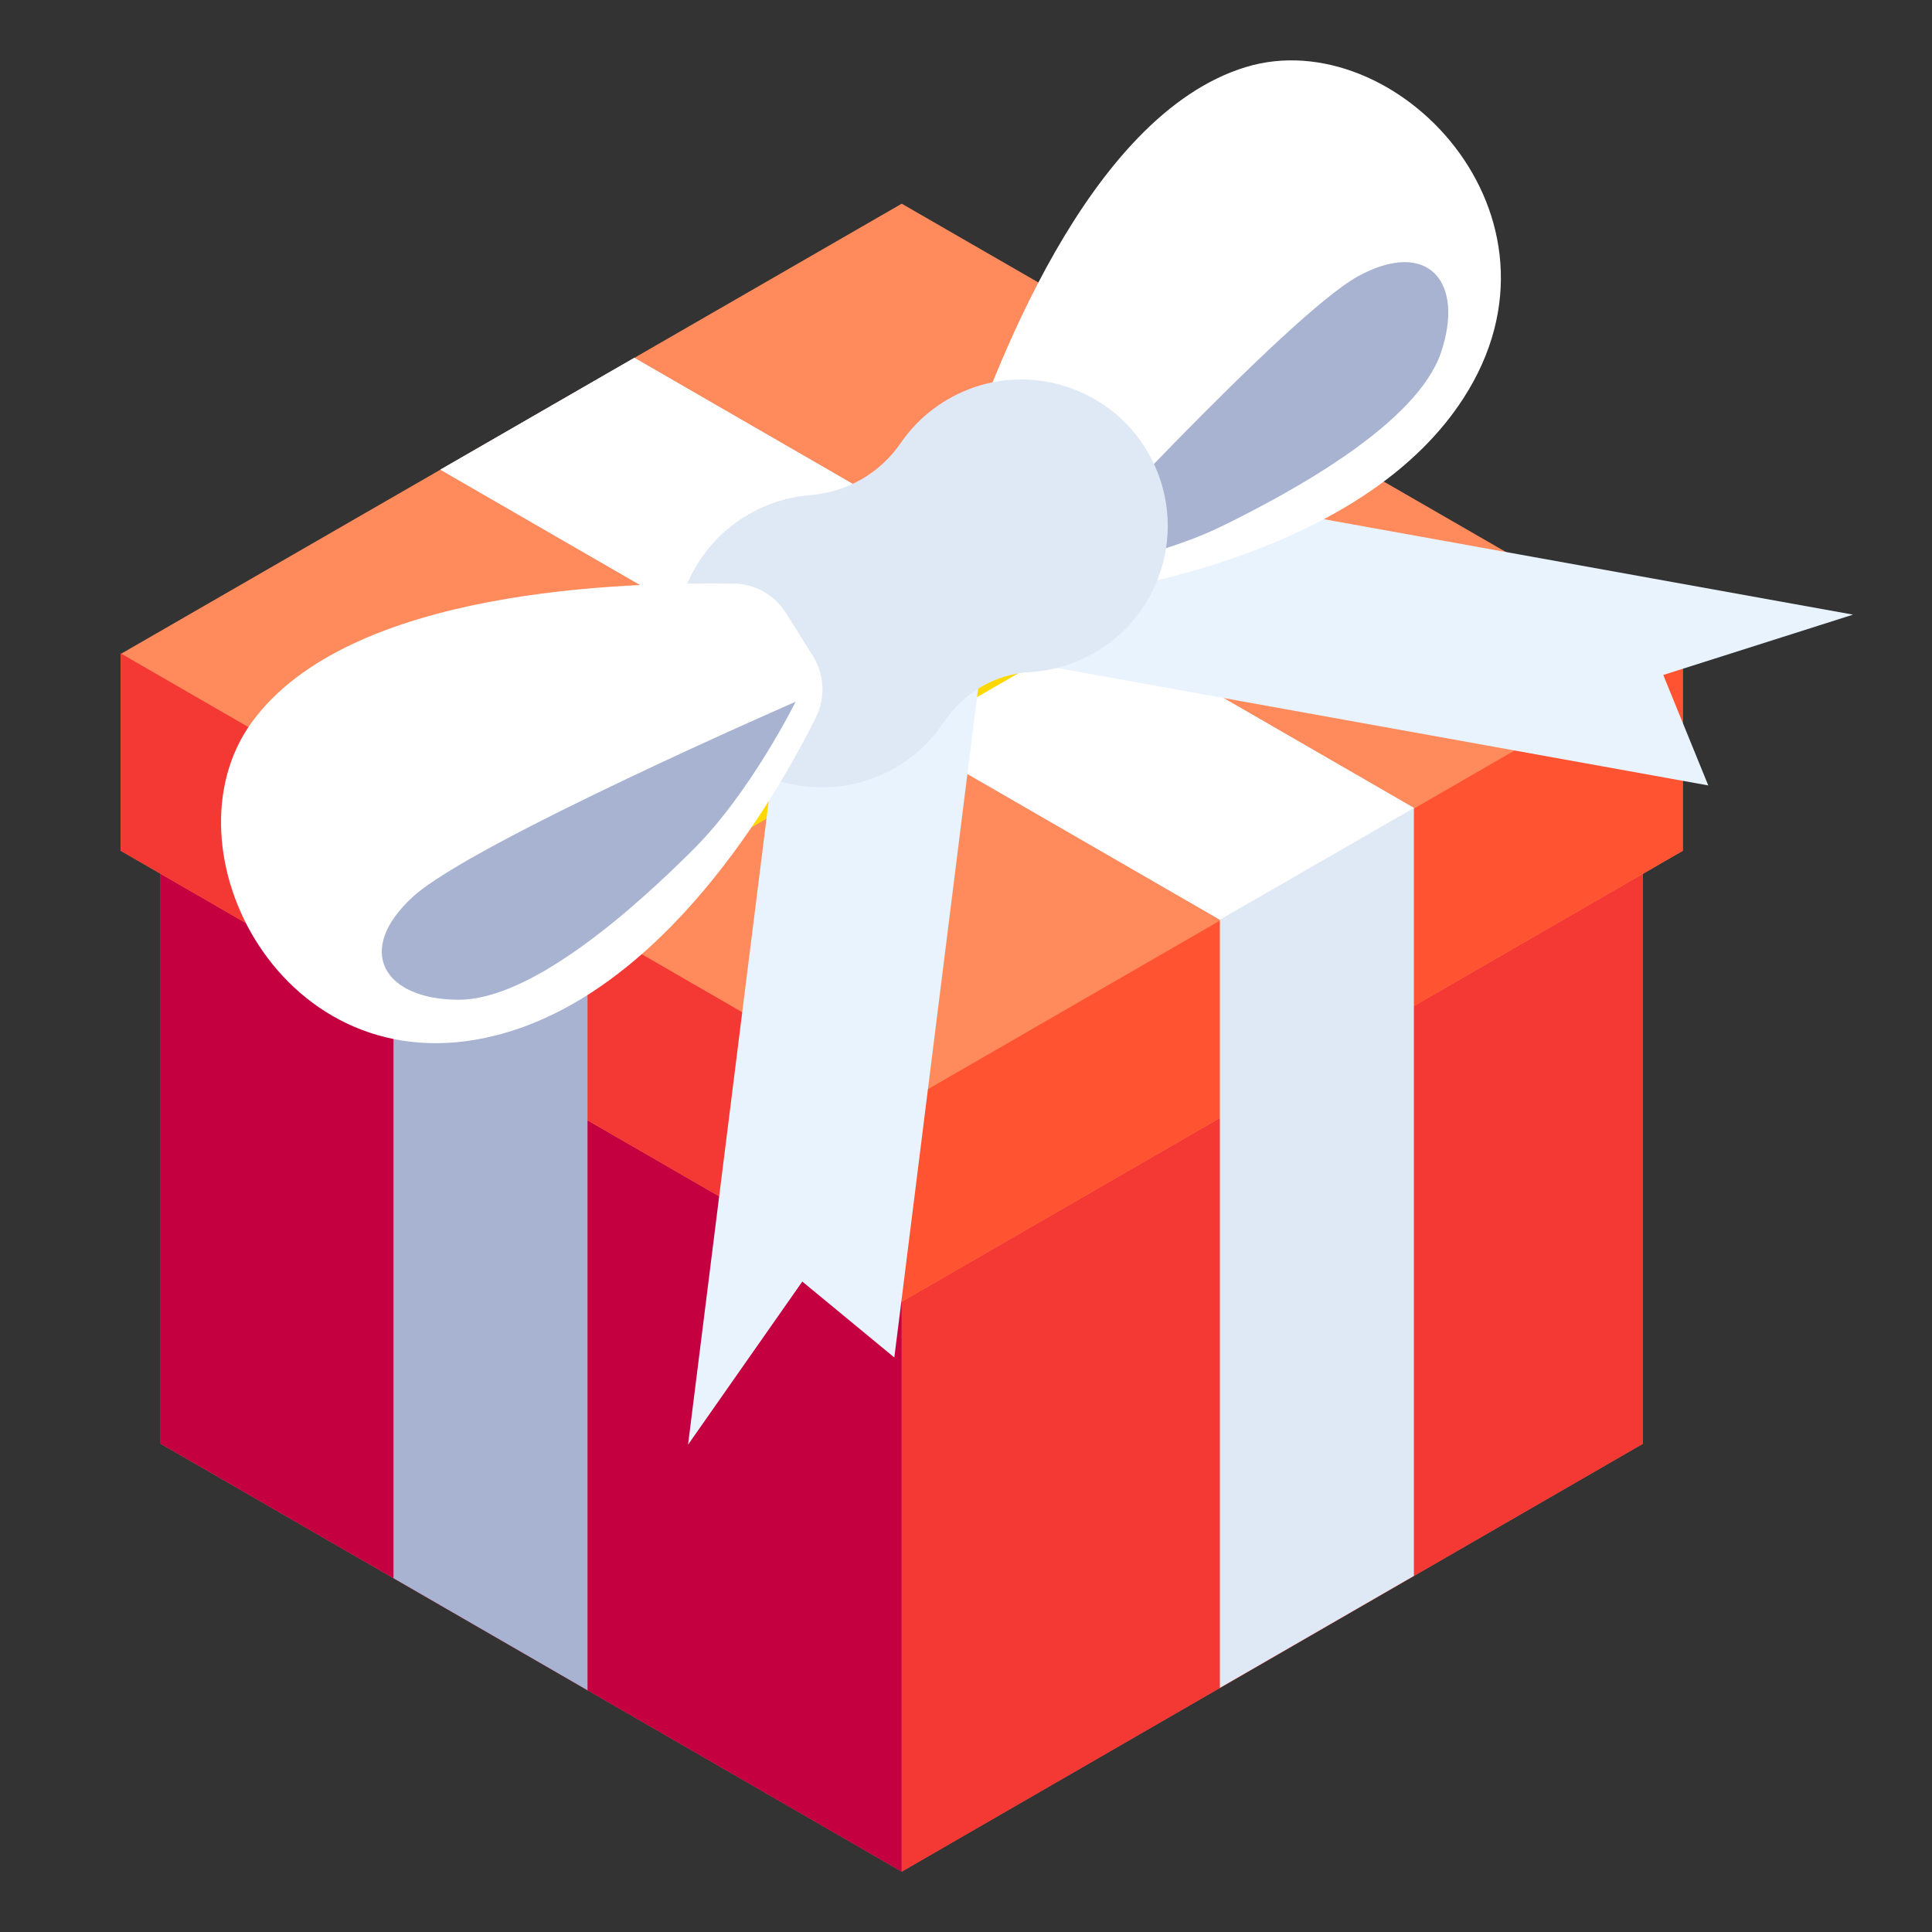 <svg width="30" height="30" viewBox="0 0 30 30" fill="none" xmlns="http://www.w3.org/2000/svg">
<rect x="0" y="0" width="30" height="30" fill="#333333" stroke="none"/>
<path d="M2.501 13.562L14.002 6.931L25.504 13.562L25.512 13.558V22.418L14.002 29.062L2.493 22.418V13.558L2.501 13.562Z" fill="#ED7064"/>
<path d="M2.493 22.418L14.002 29.063V20.203L2.493 13.558V22.418Z" fill="#C40041"/>
<path d="M14.002 20.203L25.512 13.558V22.418L14.002 29.063V20.203Z" fill="#F43834"/>
<path d="M1.883 10.15L14.002 3.163L26.122 10.15L26.13 10.146V13.211L14.002 20.213L1.875 13.211V10.146L1.883 10.15Z" fill="#FF8A5C"/>
<path d="M1.875 13.211L14.002 20.213V17.148L1.875 10.146V13.211Z" fill="#F43834"/>
<path d="M14.002 17.148L26.13 10.146V13.211L14.002 20.213V17.148Z" fill="#FF5331"/>
<path d="M9.123 26.246L6.11 24.506V12.582L18.215 5.593L21.227 7.329L9.123 14.317V26.246Z" fill="#A7B3D1"/>
<path d="M18.942 26.209L21.955 24.47V12.545L9.85 5.556L6.839 7.293L18.942 14.281V26.209Z" fill="#DFE8F5"/>
<path d="M18.942 14.281L21.955 12.546L9.85 5.557L6.838 7.293L18.942 14.281Z" fill="white"/>
<path d="M9.123 14.317L6.11 12.581L18.215 5.593L21.227 7.329L9.123 14.317Z" fill="#FFD800"/>
<path d="M26.526 12.196L25.827 10.481L28.774 9.544L15.018 7.063L12.772 9.716L26.526 12.196Z" fill="#E9F3FE"/>
<path d="M13.887 21.079L12.458 19.9L10.684 22.433L12.422 8.564L15.624 7.211L13.887 21.079Z" fill="#E9F3FE"/>
<path d="M15.041 8.332C14.831 8.073 14.769 7.726 14.874 7.41C15.397 5.832 16.88 1.789 19.35 1.04C21.659 0.341 24.564 3.339 22.723 6.186C21.257 8.454 17.781 9.122 16.426 9.3C16.088 9.345 15.752 9.212 15.537 8.946L15.041 8.332Z" fill="white"/>
<path d="M21.086 4.291C22.174 3.696 22.747 4.375 22.376 5.473C22.004 6.571 20.103 7.618 18.974 8.17C17.845 8.722 16.295 8.922 16.295 8.922C16.295 8.922 19.998 4.887 21.086 4.291Z" fill="#A7B3D1"/>
<path d="M11.345 8.177C11.722 7.88 12.151 7.722 12.581 7.688C13.154 7.642 13.664 7.349 13.989 6.875C14.234 6.519 14.586 6.226 15.031 6.049C15.973 5.674 17.077 5.991 17.68 6.805C18.505 7.917 18.16 9.463 16.996 10.135C16.682 10.316 16.342 10.414 16.003 10.435C15.453 10.468 14.962 10.752 14.657 11.212C14.47 11.495 14.216 11.74 13.902 11.922C12.738 12.594 11.226 12.119 10.675 10.849C10.272 9.919 10.55 8.805 11.345 8.177Z" fill="#DFE8F5"/>
<path d="M12.204 9.518C12.027 9.236 11.719 9.064 11.386 9.06C9.723 9.041 5.418 9.128 3.906 11.221C2.493 13.176 4.383 16.899 7.675 16.084C10.296 15.436 12.059 12.366 12.668 11.143C12.82 10.838 12.804 10.476 12.623 10.187L12.204 9.518Z" fill="white"/>
<path d="M6.416 13.921C5.499 14.756 5.955 15.519 7.114 15.524C8.273 15.53 9.881 14.073 10.771 13.185C11.661 12.297 12.354 10.897 12.354 10.897C12.354 10.897 7.333 13.085 6.416 13.921Z" fill="#A7B3D1"/>
</svg>
